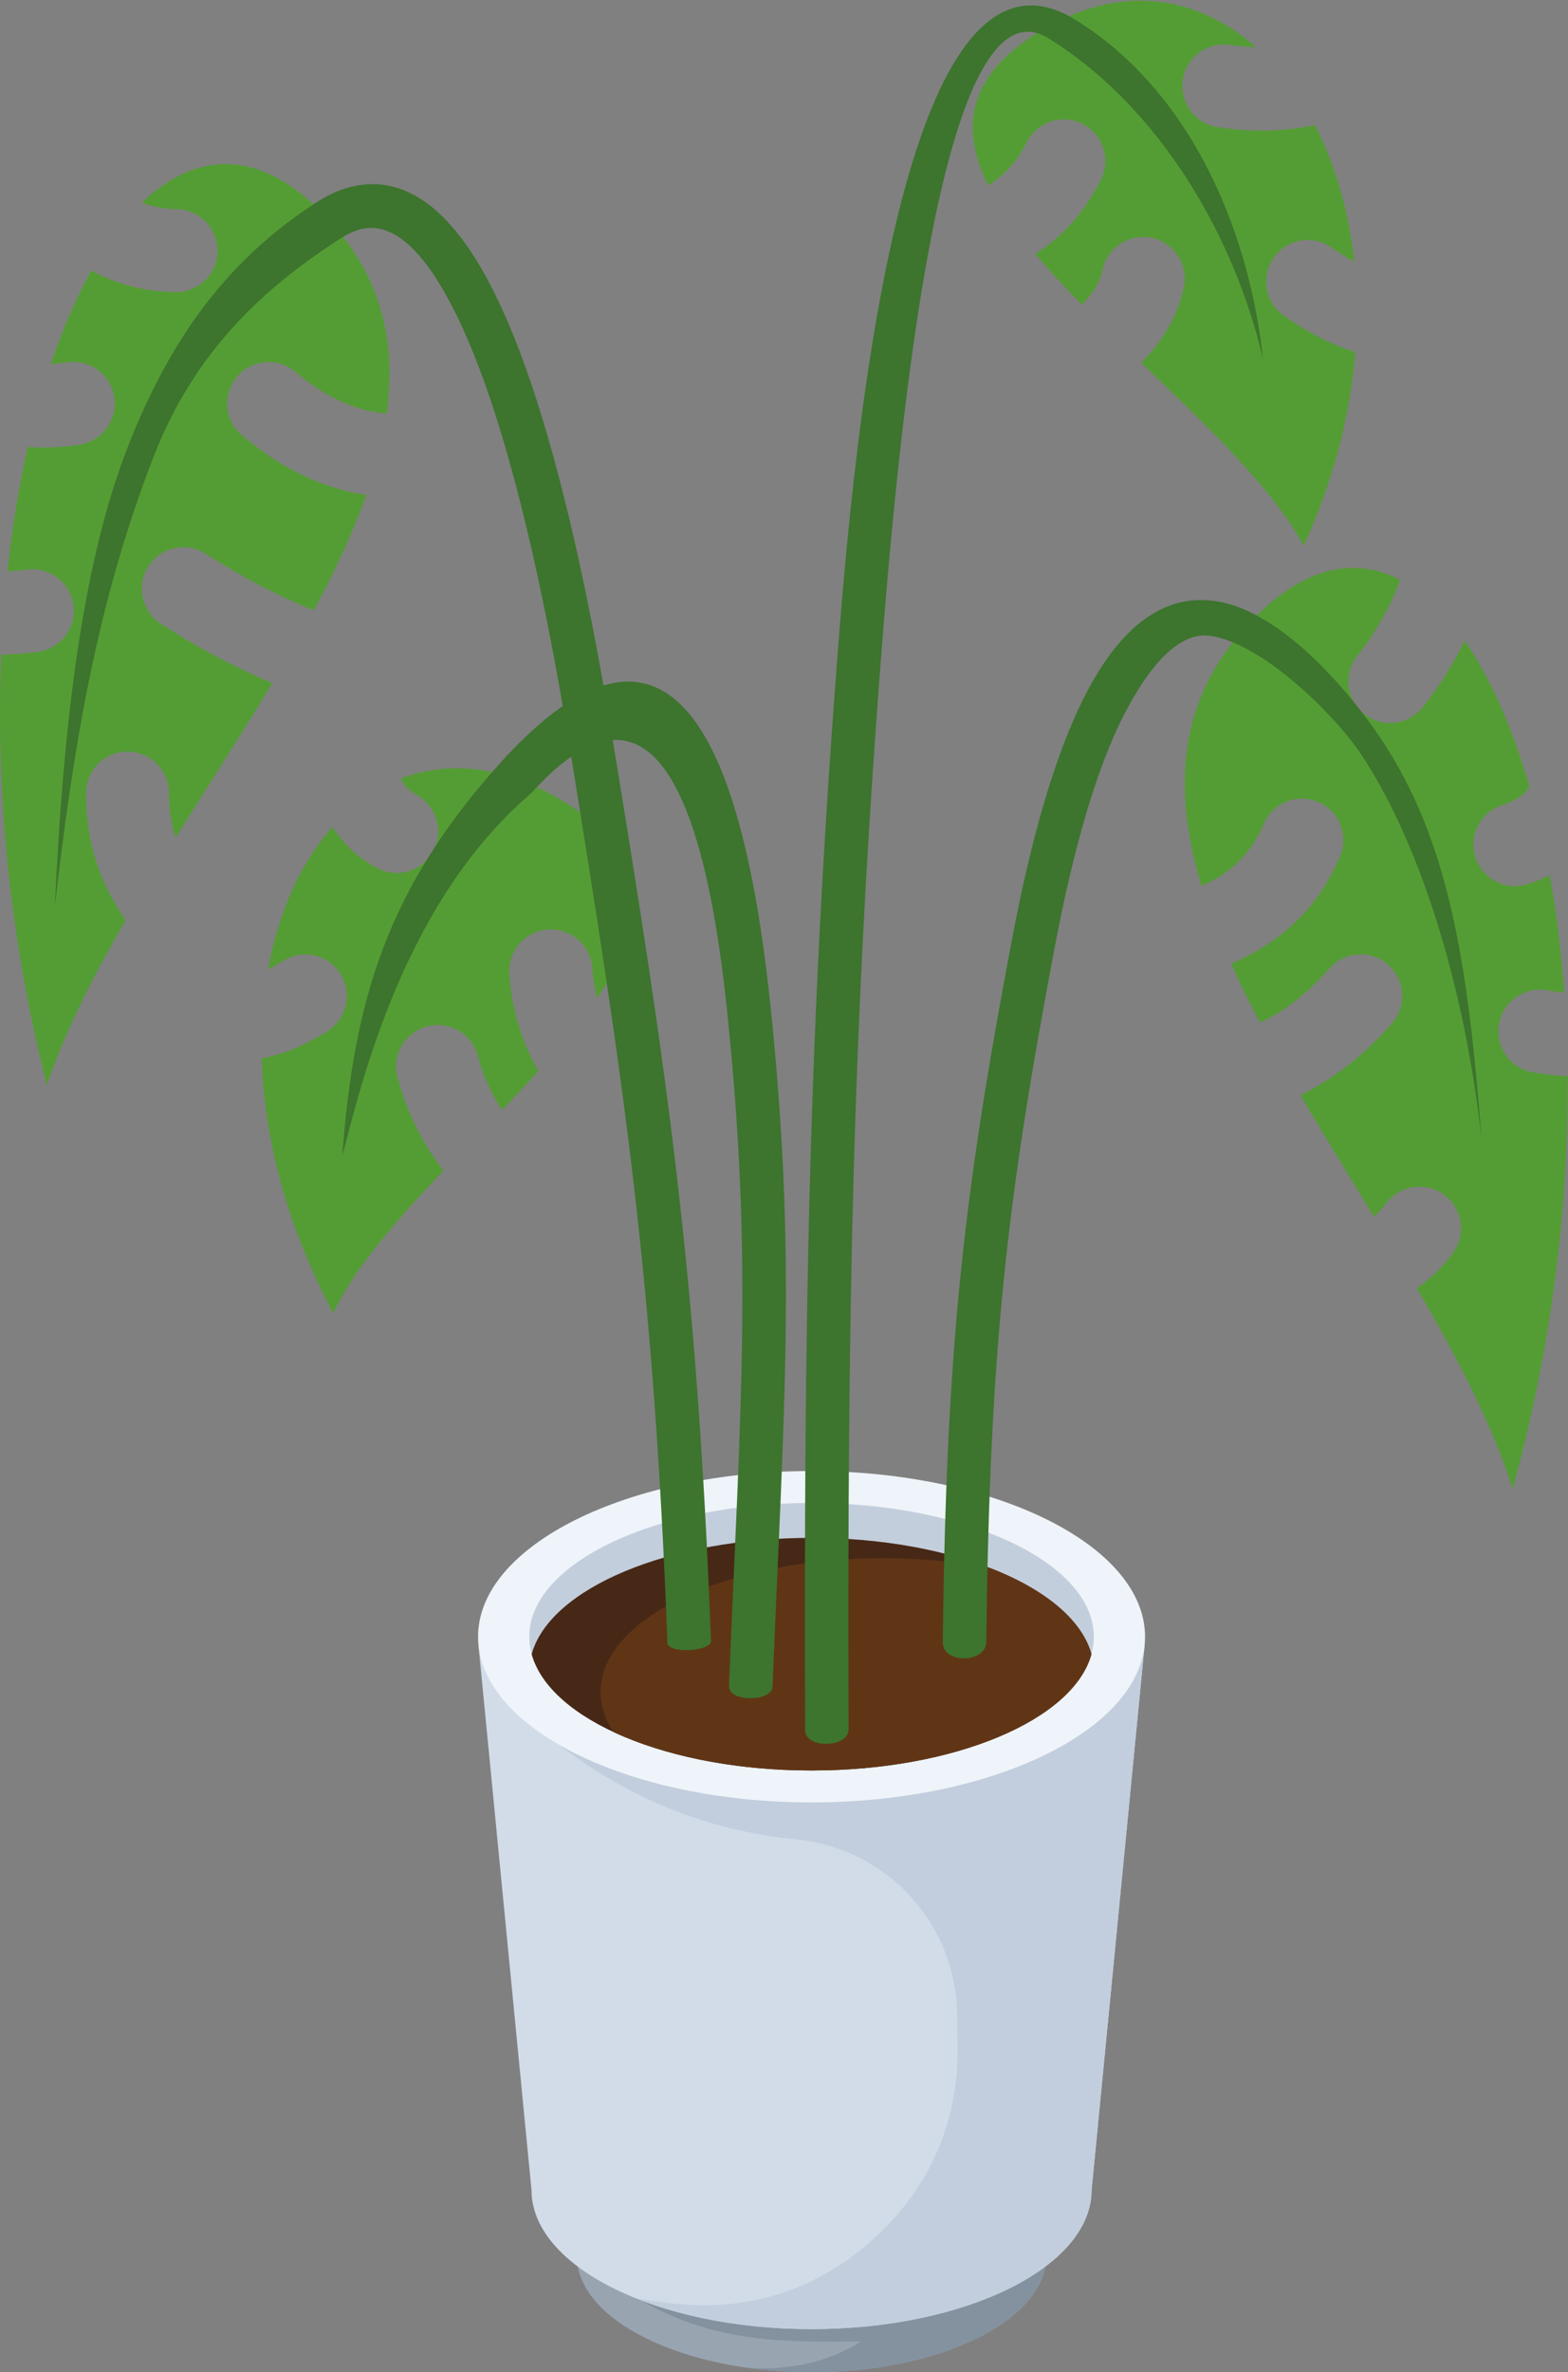 <svg xmlns="http://www.w3.org/2000/svg" viewBox="0 0 420.05 635.317"><rect x="0" y="0" width="420.05" height="635.317" fill="#808080" stroke="none"/><g fill-rule="evenodd" stroke-width=".1"><path d="m 210.282,118.856 c 0,-12.944 -21.126,-23.438 -47.186,-23.438 -26.061,0 -47.185,10.494 -47.185,23.438 l -8.939,91.821 h 112.247 l -8.937,-91.821" fill="#99a4b1" transform="matrix(1.333 0 0 -1.333 0 762.541)"/><path d="m 210.282,118.856 c 0,-12.944 -21.126,-23.438 -47.186,-23.438 -4.464,0 -8.782,0.308 -12.873,0.883 9.652,-0.577 16.877,1.61 22.808,5.274 -14.744,-0.138 -29.493,-0.341 -44.111,8.255 l 82.933,25.179 -1.571,-16.153" fill="#8492a0" transform="matrix(1.333 0 0 -1.333 0 762.541)"/><path d="m 219.375,132.041 c 0,-15.438 -25.197,-27.954 -56.279,-27.954 -31.082,0 -56.282,12.516 -56.282,27.954 L 96.153,241.563 H 230.036 L 219.375,132.041" fill="#d2dce9" transform="matrix(1.333 0 0 -1.333 0 762.541)"/><path d="m 219.375,132.041 c 0,-15.438 -25.197,-27.954 -56.279,-27.954 -13.425,0 -25.746,2.333 -35.418,6.23 2.909,-0.527 5.743,-0.92 8.504,-1.18 15.101,-1.426 28.645,3.158 39.777,13.459 11.13,10.303 16.748,23.453 16.494,38.619 -0.035,2.044 -0.071,4.087 -0.104,6.132 -0.307,18.327 -14.143,33.335 -32.383,35.126 -17.309,1.704 -33.174,7.943 -47.529,18.926 l 31.925,20.164 h 85.674 L 219.375,132.041" fill="#c2cedd" transform="matrix(1.333 0 0 -1.333 0 762.541)"/><path d="m 163.096,209.906 c 36.913,0 67.021,14.956 67.021,33.291 0,18.336 -30.108,33.291 -67.021,33.291 -36.916,0 -67.021,-14.955 -67.021,-33.291 0,-18.335 30.105,-33.291 67.021,-33.291" fill="#eef4f9" transform="matrix(1.333 0 0 -1.333 0 762.541)"/><path d="m 163.096,216.323 c 31.243,0 56.728,12.072 56.728,26.874 0,14.803 -25.485,26.876 -56.728,26.876 -31.246,0 -56.729,-12.073 -56.729,-26.876 0,-14.802 25.483,-26.874 56.729,-26.874" fill="#c3cedd" transform="matrix(1.333 0 0 -1.333 0 762.541)"/><path d="m 219.343,239.691 c -3.626,-13.186 -27.426,-23.37 -56.247,-23.37 -28.824,0 -52.624,10.184 -56.25,23.37 3.626,13.188 27.426,23.371 56.25,23.371 28.821,0 52.621,-10.183 56.247,-23.371" fill="#472816" transform="matrix(1.333 0 0 -1.333 0 762.541)"/><path d="m 219.343,239.691 c -3.626,-13.186 -27.426,-23.37 -56.247,-23.37 -15.516,0 -29.577,2.952 -39.817,7.735 -1.679,2.538 -2.585,5.241 -2.585,8.042 0,14.844 25.398,26.876 56.729,26.876 7.703,0 15.048,-0.729 21.747,-2.047 10.816,-4.228 18.271,-10.319 20.173,-17.236" fill="#603516" transform="matrix(1.333 0 0 -1.333 0 762.541)"/><path d="m 249.41,445.02 c 11.158,12.892 22.198,15.572 31.953,10.535 -0.488,-1.364 -1.019,-2.669 -1.585,-3.92 l -0.013,0.006 c -1.945,-4.278 -4.339,-7.971 -6.985,-11.333 -2.855,-3.631 -2.226,-8.887 1.406,-11.741 3.63,-2.854 8.887,-2.224 11.74,1.406 3.144,3.994 6.016,8.355 8.422,13.336 5.16,-7.419 9.595,-17.397 13.02,-29.329 -0.177,-0.282 -0.37,-0.547 -0.583,-0.795 -1.03,-1.196 -2.641,-2.165 -4.876,-2.883 -4.388,-1.409 -6.804,-6.11 -5.397,-10.5 1.409,-4.387 6.111,-6.803 10.498,-5.395 1.582,0.509 3.062,1.104 4.441,1.787 1.319,-7.392 2.298,-15.281 2.898,-23.564 -1.1,0.088 -2.26,0.249 -3.463,0.456 -4.552,0.776 -8.872,-2.285 -9.647,-6.837 -0.777,-4.552 2.283,-8.872 6.835,-9.649 2.346,-0.404 4.668,-0.676 6.952,-0.747 0.228,-25.603 -3.065,-54.058 -11.03,-82.96 -4.12,12.991 -11.211,26.57 -19.252,40.339 2.719,1.83 5.16,4.184 7.286,7.125 2.71,3.739 1.874,8.967 -1.864,11.676 -3.738,2.71 -8.967,1.874 -11.676,-1.864 -0.725,-1.004 -1.521,-1.848 -2.381,-2.541 -4.964,8.129 -10.017,16.278 -14.747,24.362 0.271,0.132 0.544,0.268 0.813,0.407 6.308,3.239 12.167,7.884 17.55,14.007 3.053,3.469 2.716,8.755 -0.752,11.807 -3.468,3.052 -8.754,2.716 -11.806,-0.752 -4.045,-4.601 -8.244,-7.986 -12.579,-10.213 -0.456,-0.234 -0.911,-0.455 -1.372,-0.665 -2.089,3.977 -4.034,7.926 -5.792,11.837 1.741,0.747 3.434,1.583 5.072,2.526 7.223,4.161 13.074,10.189 16.822,19.058 1.788,4.244 -0.205,9.137 -4.448,10.925 -4.245,1.788 -9.138,-0.205 -10.925,-4.448 -2.184,-5.168 -5.574,-8.67 -9.757,-11.078 -0.862,-0.498 -1.768,-0.956 -2.712,-1.376 -5.646,18.644 -5.011,36.04 7.934,50.995 z M 114.8,410.044 c 16.892,-11.048 14.762,-24.345 5.216,-38.519 -0.508,1.851 -0.841,3.829 -0.978,5.952 -0.29,4.607 -4.26,8.107 -8.865,7.817 -4.604,-0.289 -8.104,-4.257 -7.815,-8.863 0.361,-5.602 1.636,-10.639 3.64,-15.218 0.662,-1.513 1.396,-2.966 2.197,-4.363 -2.344,-2.589 -4.796,-5.189 -7.293,-7.796 -2.126,3.218 -3.799,6.789 -4.87,10.828 -1.174,4.461 -5.743,7.126 -10.204,5.952 -4.462,-1.174 -7.126,-5.743 -5.952,-10.205 1.859,-7.019 4.949,-13.041 8.904,-18.353 l 0.335,-0.445 c -9.307,-9.774 -17.825,-19.454 -22.137,-28.637 -9.532,17.913 -13.921,35.537 -14.376,51.233 0.339,0.057 0.678,0.124 1.017,0.194 4.225,0.885 8.268,2.778 12.2,5.248 3.9,2.457 5.071,7.61 2.616,11.513 -2.458,3.9 -7.611,5.071 -11.513,2.616 -1.036,-0.653 -2.055,-1.229 -3.042,-1.709 2.112,11.698 6.666,21.565 12.955,28.617 2.106,-3.338 4.994,-6.116 8.825,-8.217 4.046,-2.222 9.126,-0.743 11.349,3.302 2.221,4.046 0.743,9.128 -3.303,11.35 -1.505,0.826 -2.54,1.933 -3.202,3.263 9.971,3.84 21.837,2.588 34.296,-5.56 z m -47.199,116.11 c -13.68,16.196 -27.511,16.278 -39.07,5.179 2.012,-0.778 4.311,-1.253 7.007,-1.309 4.606,-0.09 8.268,-3.898 8.178,-8.503 -0.091,-4.606 -3.899,-8.267 -8.504,-8.176 -6.701,0.142 -12.159,1.779 -16.843,4.343 -3.029,-5.408 -5.773,-11.714 -8.162,-18.792 1.031,0.058 2.114,0.173 3.249,0.343 4.57,0.687 8.83,-2.46 9.518,-7.031 0.687,-4.569 -2.462,-8.83 -7.032,-9.517 -3.646,-0.549 -7.099,-0.696 -10.351,-0.431 -1.756,-7.771 -3.139,-16.151 -4.091,-25.013 1.286,0.068 2.604,0.187 3.959,0.363 4.569,0.576 8.743,-2.659 9.32,-7.229 0.578,-4.57 -2.657,-8.744 -7.227,-9.321 -2.523,-0.324 -4.951,-0.504 -7.3,-0.557 -1.131,-26.5 1.469,-56.244 9.169,-86.477 3.622,10.716 9.272,21.831 15.813,33.122 -1.155,1.678 -2.229,3.441 -3.197,5.32 -2.944,5.712 -4.785,12.268 -4.747,20.258 0.018,4.606 3.766,8.325 8.371,8.307 4.606,-0.018 8.325,-3.767 8.307,-8.373 -0.014,-3.329 0.486,-6.245 1.359,-8.861 6.465,10.329 13.203,20.712 19.377,30.984 -1.003,0.426 -1.994,0.86 -2.973,1.304 -6.904,3.123 -13.324,6.711 -19.393,10.631 -3.884,2.492 -5.012,7.662 -2.518,11.544 2.491,3.884 7.662,5.012 11.544,2.519 5.417,-3.497 11.124,-6.69 17.234,-9.455 1.47,-0.665 2.96,-1.305 4.471,-1.92 4.226,7.874 7.869,15.631 10.532,23.196 -2.751,0.407 -5.493,1.093 -8.222,2.064 -5.687,2.024 -11.277,5.305 -16.762,9.923 -3.523,2.961 -3.975,8.219 -1.013,11.74 2.962,3.523 8.22,3.976 11.74,1.014 3.863,-3.252 7.731,-5.538 11.593,-6.914 2.245,-0.797 4.505,-1.282 6.78,-1.465 1.857,13.429 -0.664,25.995 -10.12,37.19 z M 206.68,564.258 c 16.766,11.519 33.364,9.27 45.723,-1.699 -1.714,0.052 -3.454,0.217 -5.216,0.48 -4.57,0.668 -8.815,-2.495 -9.483,-7.064 -0.67,-4.57 2.493,-8.817 7.063,-9.485 6.581,-0.985 13.078,-0.965 19.455,0.437 l 0.019,0.005 c 4.038,-7.839 6.825,-17.169 7.929,-27.488 -1.571,0.842 -3.072,1.811 -4.517,2.84 -3.756,2.674 -8.971,1.794 -11.643,-1.963 -2.674,-3.757 -1.795,-8.97 1.961,-11.644 3.978,-2.83 8.379,-5.39 13.483,-7.055 0.304,-0.1 0.611,-0.196 0.921,-0.289 -0.978,-12.36 -4.247,-25.561 -10.375,-38.924 -6.364,11.716 -19.63,24.242 -32.653,36.739 0.711,0.717 1.392,1.457 2.037,2.222 3.118,3.692 5.439,7.92 6.525,12.968 0.956,4.516 -1.929,8.952 -6.446,9.909 -4.513,0.957 -8.951,-1.927 -9.909,-6.443 -0.449,-2.095 -1.495,-3.948 -2.924,-5.641 -0.38,-0.451 -0.786,-0.89 -1.212,-1.322 -3.358,3.421 -6.527,6.82 -9.357,10.178 0.739,0.472 1.458,0.969 2.158,1.492 4.595,3.435 8.287,7.927 11.051,13.494 2.042,4.136 0.343,9.145 -3.793,11.186 -4.136,2.041 -9.145,0.343 -11.185,-3.795 -1.548,-3.117 -3.579,-5.606 -6.08,-7.476 -0.519,-0.387 -1.059,-0.75 -1.622,-1.089 -5.313,10.748 -4.499,20.778 8.09,29.427 v 0" fill="#549d34" transform="matrix(1.333 0 0 -1.333 0 762.541)"/><path d="m 189.46,242.149 c -0.036,-4.569 8.805,-4.219 8.745,0 0.704,58.557 4.034,88.34 13.787,139.736 3.703,19.512 8.317,35.813 14.045,46.84 4.998,9.622 10.955,16.525 17.278,15.563 10.426,-1.585 24.703,-15.593 30.183,-23.742 9.859,-14.666 20.312,-41.737 24.283,-77.67 -2.755,35.502 -6.517,60.302 -20.421,80.982 -6.625,9.853 -20.03,25.433 -32.981,27.402 -10.685,1.626 -19.268,-5.369 -26.118,-18.558 -6.121,-11.781 -10.996,-28.909 -14.861,-49.274 -9.865,-51.993 -13.233,-82.332 -13.94,-141.279 z m -27.667,-17.652 c -0.248,81.687 0.618,141.993 6.982,221.734 6.691,83.815 21.035,138.21 47.403,121.809 24.532,-15.258 35.187,-44.747 37.644,-68.162 -5.799,25.016 -20.968,50.703 -43.051,64.438 -17.112,10.644 -27.225,-43.095 -33.258,-118.668 -6.358,-79.646 -7.221,-139.635 -6.973,-221.05 0.143,-3.713 -8.814,-4.056 -8.747,-0.101 z m -27.661,17.446 c -2.757,73.424 -8.904,113.45 -19.328,178.084 -2.499,-1.73 -5.168,-4.152 -8.026,-7.335 -25.77,-21.957 -34.244,-58.7 -37.989,-72.913 2.292,31.186 8.983,53.615 31.502,78.707 4.611,5.14 8.872,9 12.81,11.705 -1.688,9.706 -3.479,18.925 -5.38,27.549 -4.988,22.644 -10.692,41.093 -17.159,53.341 -5.678,10.754 -11.618,16.308 -17.75,14.975 -1.374,-0.299 -2.826,-0.931 -4.355,-1.91 C 53.004,514.225 39.138,501.482 30.944,480.479 19.398,450.885 14.668,421.567 11.019,389.946 c 1.828,39.563 5.983,70.061 14.69,92.381 8.931,22.886 20.977,38.203 38.096,49.191 2.43,1.56 4.848,2.588 7.246,3.111 10.609,2.306 19.634,-4.938 27.27,-19.398 6.846,-12.965 12.808,-32.152 17.959,-55.536 1.76,-7.983 3.425,-16.47 5.004,-25.374 19.356,5.862 29.137,-21.95 33.567,-64.475 5.258,-50.462 2.721,-79.791 0.4,-136.749 -0.201,-2.978 -8.92,-3.132 -8.744,0.24 2.312,56.627 4.833,85.524 -0.376,135.514 -3.413,32.776 -10.232,55.273 -22.983,54.508 10.67,-65.314 16.939,-106.593 19.733,-181.004 0.083,-2.112 -8.588,-2.633 -8.748,-0.412 v 0" fill="#3d742e" transform="matrix(1.333 0 0 -1.333 0 762.541)"/></g></svg>